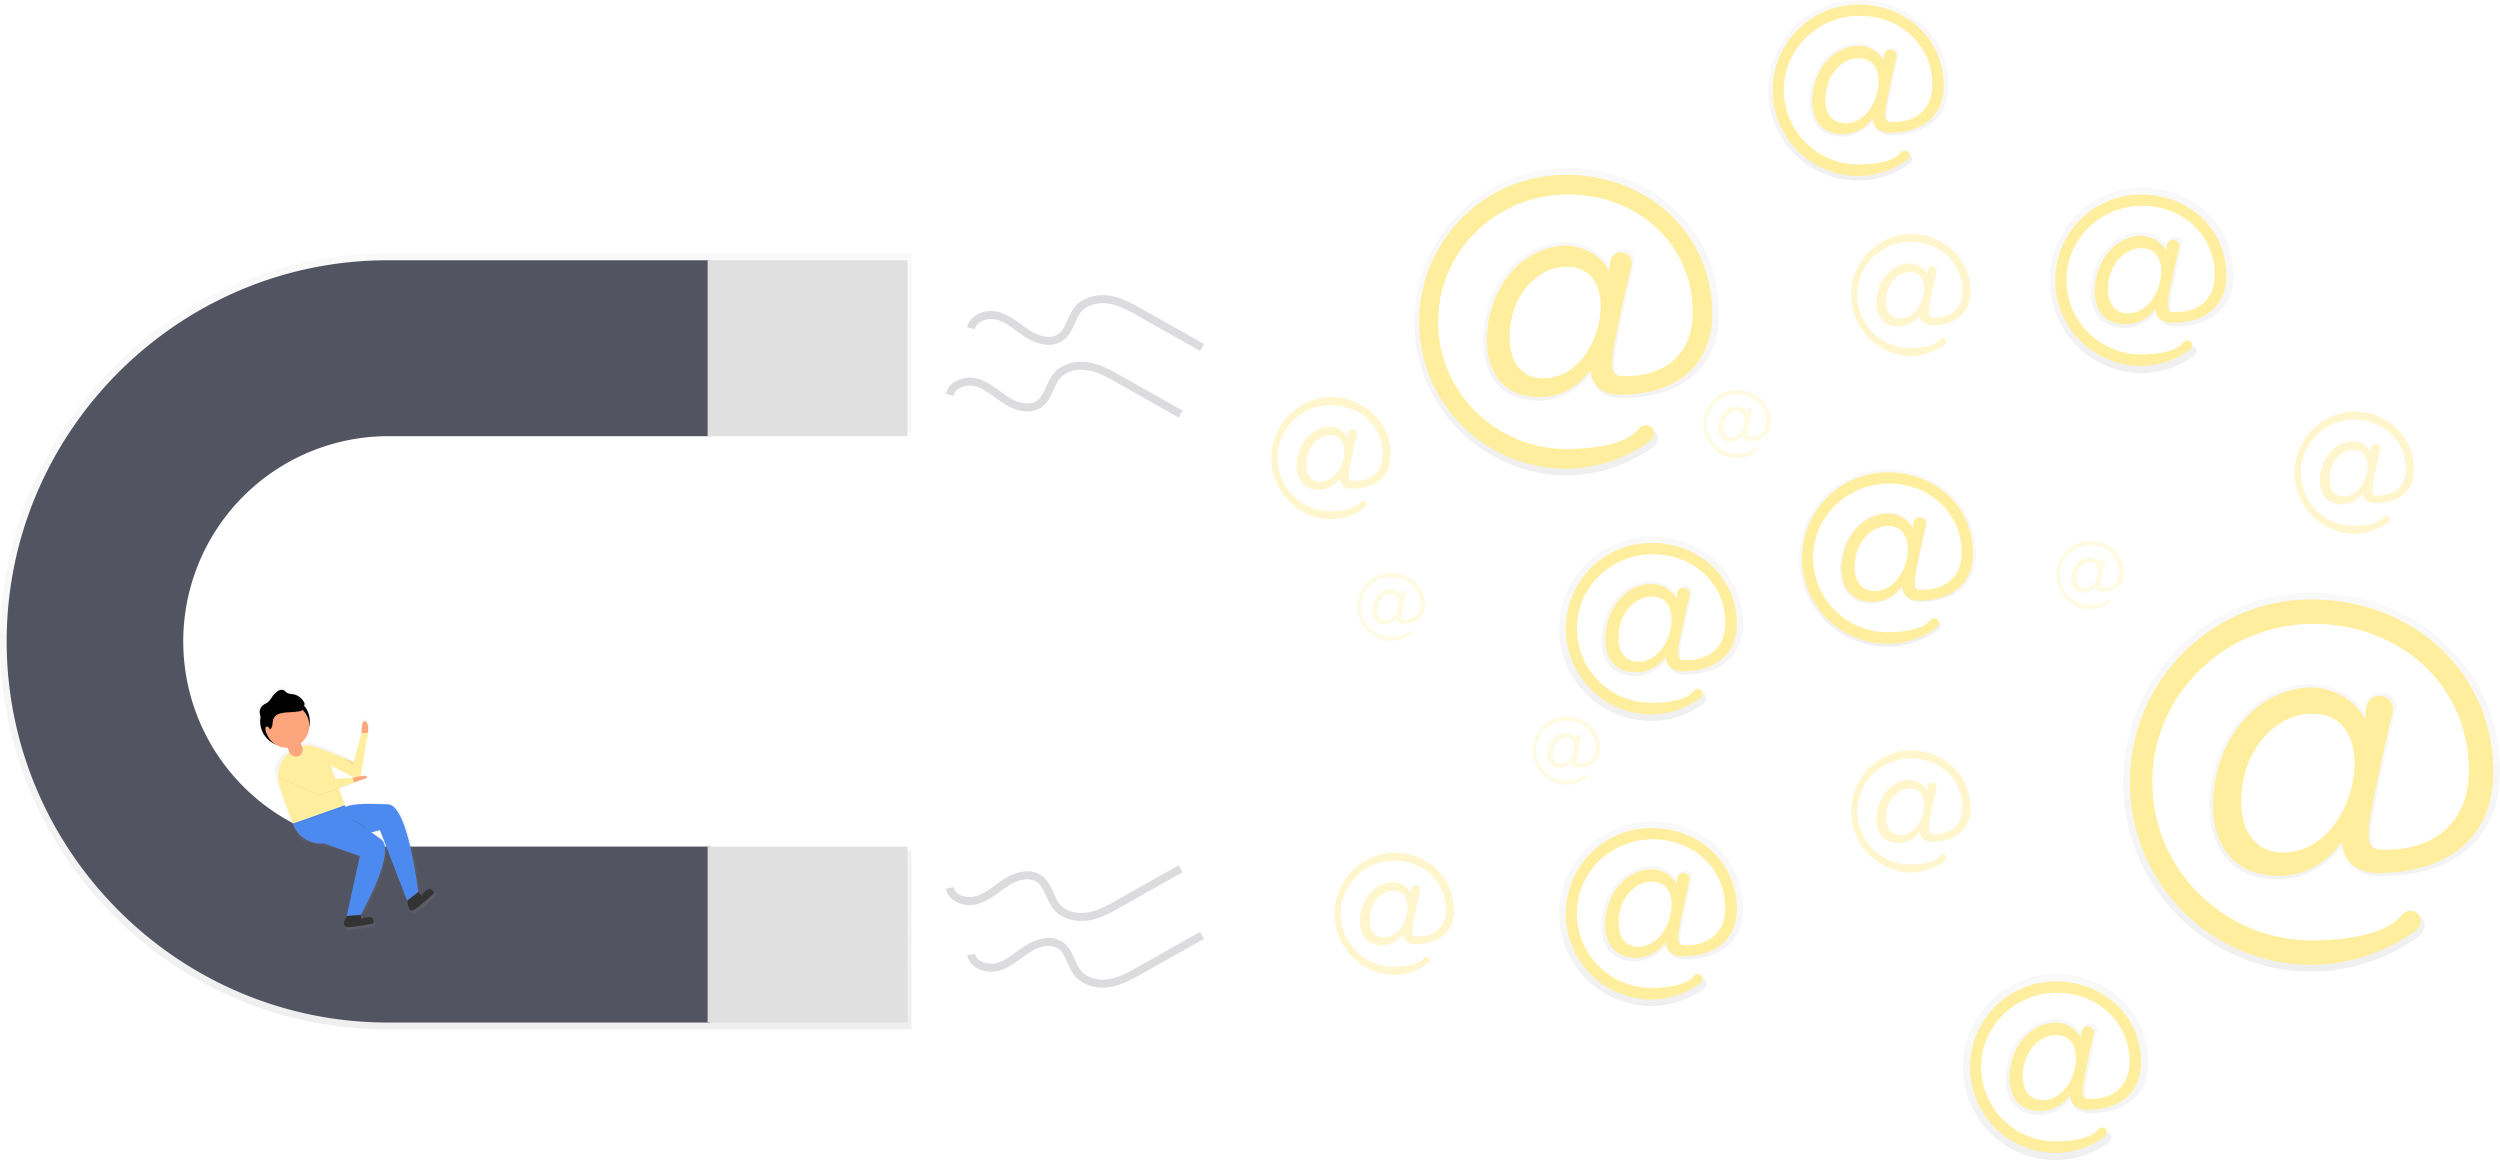 <svg id="7e38527c-c439-4ac8-ab59-5870f5db8019" data-name="Layer 1" xmlns="http://www.w3.org/2000/svg" xmlns:xlink="http://www.w3.org/1999/xlink" width="938" height="435.27" viewBox="0 0 938 435.27"><defs><linearGradient id="8486a354-4ded-4b3d-9732-2a2c7667bec2" x1="306" y1="619" x2="306" y2="328" gradientUnits="userSpaceOnUse"><stop offset="0" stop-color="gray" stop-opacity="0.25"/><stop offset="0.54" stop-color="gray" stop-opacity="0.12"/><stop offset="1" stop-color="gray" stop-opacity="0.1"/></linearGradient><linearGradient id="3853e85e-ee5a-4f32-bbd3-7efdaca8fe8a" x1="722.61" y1="411.26" x2="722.61" y2="295.87" xlink:href="#8486a354-4ded-4b3d-9732-2a2c7667bec2"/><linearGradient id="e85ddcbd-1b93-4455-9e1f-7c80d0490ef6" x1="832.3" y1="300.61" x2="832.3" y2="232.85" xlink:href="#8486a354-4ded-4b3d-9732-2a2c7667bec2"/><linearGradient id="7e77ab0e-bbf3-4bc7-8363-6b91148be3a0" x1="938.33" y1="372.89" x2="938.33" y2="303.17" xlink:href="#8486a354-4ded-4b3d-9732-2a2c7667bec2"/><linearGradient id="e949ee8b-be62-4c37-a074-25d4b153f007" x1="843.27" y1="475.46" x2="843.27" y2="409" xlink:href="#8486a354-4ded-4b3d-9732-2a2c7667bec2"/><linearGradient id="3aaaa841-8400-43be-a827-94f5c76752eb" x1="754.6" y1="503.32" x2="754.6" y2="434.16" xlink:href="#8486a354-4ded-4b3d-9732-2a2c7667bec2"/><linearGradient id="a635f348-18db-43de-86ad-53f13a869e1a" x1="754.6" y1="610.26" x2="754.6" y2="541.1" xlink:href="#8486a354-4ded-4b3d-9732-2a2c7667bec2"/><linearGradient id="cb024692-e676-4733-81ed-cdcd66700928" x1="906.34" y1="668.12" x2="906.34" y2="598.42" xlink:href="#8486a354-4ded-4b3d-9732-2a2c7667bec2"/><linearGradient id="38df677c-957a-4721-8e86-d40d682183d9" x1="1002.31" y1="597.39" x2="1002.31" y2="455.26" xlink:href="#8486a354-4ded-4b3d-9732-2a2c7667bec2"/><linearGradient id="9cd64173-10f6-4cb0-8058-bf8fe6a2764b" x1="265.81" y1="579.26" x2="265.81" y2="482.51" gradientTransform="translate(-164.4 122.26) rotate(-19.56)" xlink:href="#8486a354-4ded-4b3d-9732-2a2c7667bec2"/></defs><title>email capture</title><g opacity="0.5"><path d="M279.69,395.15H477V328H279.69C200.11,328,135,393.47,135,473.5h0c0,80,65.11,145.5,144.69,145.5H477V551.85H279.69a77.1,77.1,0,0,1-55-23.07,78.05,78.05,0,0,1,0-110.55A77.1,77.1,0,0,1,279.69,395.15Z" transform="translate(-135 -232.85)" fill="url(#8486a354-4ded-4b3d-9732-2a2c7667bec2)"/></g><path d="M226.18,527.82A77,77,0,0,1,280.5,396.5h121v-66h-121c-78.65,0-143,64.35-143,143h0c0,78.65,64.35,143,143,143h121v-66h-121A76.41,76.41,0,0,1,226.18,527.82Z" transform="translate(-135 -232.85)" fill="#535461"/><rect x="265.5" y="317.65" width="75" height="66" fill="#e0e0e0"/><rect x="265.5" y="97.65" width="75" height="66" fill="#e0e0e0"/><g opacity="0.5"><path d="M743,382.26c25.3,0,37-13.58,37-31.78,0-31.78-25.61-54.61-57.39-54.61a57.7,57.7,0,0,0,0,115.39,56.74,56.74,0,0,0,32.66-10.69,4.36,4.36,0,0,0,1.78-2.86,2.85,2.85,0,0,0-.89-2.66,3.62,3.62,0,0,0-5.27.62c-2.1,2.76-8.37,7.43-26.92,7.85-28.07.64-51.56-21.71-51.65-49.79-.09-27.85,22.78-49.84,50.29-50.15s49.67,19.13,49.67,46.28c0,17.28-12,25.3-26.53,25-4.63.31-5.55-1.54-4.94-8,.51-5.32,5.59-27.5,7.39-35.26a4.29,4.29,0,0,0-4.32-5.3l-.31,0a4.28,4.28,0,0,0-3.74,3.75,32.62,32.62,0,0,0-.26,3.76c-2.78-5.55-9.26-9.87-17-10.18-16.35.31-30.54,15.12-31.16,36.72,0,14.5,7.71,22.83,21,22.83,9.26,0,16-5.55,19.75-10.8C732.18,372.39,731.87,381.64,743,382.26Zm-29.31-6.48c-8.33,0-13.27-6.17-13.27-16,0-17,11.42-27.77,22.21-27.77,9.56,0,13.27,6.48,13.58,15.12C736.19,361,727.24,375.78,713.67,375.78Z" transform="translate(-135 -232.85)" fill="url(#3853e85e-ee5a-4f32-bbd3-7efdaca8fe8a)"/></g><path d="M742.07,381c24.18,0,35.38-13,35.38-30.37,0-30.37-24.47-52.19-54.84-52.19a55.14,55.14,0,0,0,0,110.28,54.22,54.22,0,0,0,31.21-10.21,4.16,4.16,0,0,0,1.71-2.73,2.72,2.72,0,0,0-.85-2.54,3.46,3.46,0,0,0-5,.59c-2,2.63-8,7.1-25.73,7.5-26.83.61-49.27-20.75-49.36-47.59-.09-26.61,21.77-47.63,48.06-47.92s47.47,18.28,47.47,44.23c0,16.51-11.5,24.18-25.36,23.88-4.42.29-5.31-1.47-4.72-7.67.48-5.09,5.34-26.28,7.07-33.69a4.1,4.1,0,0,0-4.13-5.06l-.3,0a4.09,4.09,0,0,0-3.57,3.59,31.17,31.17,0,0,0-.25,3.6c-2.65-5.31-8.85-9.44-16.22-9.73-15.63.29-29.19,14.45-29.78,35.09,0,13.86,7.37,21.82,20.05,21.82,8.85,0,15.33-5.31,18.87-10.32C731.75,371.55,731.46,380.4,742.07,381Zm-28-6.19c-8,0-12.68-5.9-12.68-15.33,0-16.22,10.91-26.54,21.23-26.54,9.14,0,12.68,6.19,13,14.45C735.59,360.64,727,374.8,714.06,374.8Z" transform="translate(-135 -232.85)" fill="#ffee9d"/><g opacity="0.5"><path d="M844.26,283.58c14.86,0,21.74-8,21.74-18.66,0-18.66-15-32.07-33.7-32.07a33.88,33.88,0,0,0,0,67.76,33.32,33.32,0,0,0,19.18-6.28,2.56,2.56,0,0,0,1-1.68,1.67,1.67,0,0,0-.52-1.56,2.13,2.13,0,0,0-3.1.36c-1.23,1.62-4.92,4.36-15.81,4.61a29.54,29.54,0,0,1-30.33-29.24c-.05-16.35,13.38-29.27,29.53-29.45s29.17,11.23,29.17,27.18c0,10.15-7.07,14.86-15.58,14.68-2.72.18-3.26-.91-2.9-4.71.3-3.12,3.28-16.15,4.34-20.7a2.52,2.52,0,0,0-2.54-3.11l-.18,0a2.51,2.51,0,0,0-2.19,2.2,19.15,19.15,0,0,0-.15,2.21,11.64,11.64,0,0,0-10-6c-9.6.18-17.94,8.88-18.3,21.56,0,8.52,4.53,13.41,12.32,13.41a14.37,14.37,0,0,0,11.6-6.34S837.73,283.22,844.26,283.58ZM827,279.78c-4.89,0-7.79-3.62-7.79-9.42,0-10,6.7-16.31,13-16.31,5.62,0,7.79,3.8,8,8.88C840.27,271.08,835,279.78,827,279.78Z" transform="translate(-135 -232.85)" fill="url(#e85ddcbd-1b93-4455-9e1f-7c80d0490ef6)"/></g><path d="M843.65,282.73c14.1,0,20.64-7.57,20.64-17.72,0-17.72-14.28-30.44-32-30.44a32.16,32.16,0,0,0,0,64.33,31.63,31.63,0,0,0,18.21-6,2.43,2.43,0,0,0,1-1.59,1.59,1.59,0,0,0-.49-1.48,2,2,0,0,0-2.94.35c-1.17,1.54-4.67,4.14-15,4.38a28,28,0,0,1-28.79-27.76c-.05-15.52,12.7-27.78,28-28S860,249.53,860,264.67c0,9.63-6.71,14.1-14.79,13.93-2.58.17-3.1-.86-2.75-4.47.28-3,3.12-15.33,4.12-19.65a2.39,2.39,0,0,0-2.41-3H844a2.38,2.38,0,0,0-2.08,2.09,18.18,18.18,0,0,0-.15,2.1A11,11,0,0,0,832.3,250c-9.12.17-17,8.43-17.37,20.47,0,8.08,4.3,12.73,11.7,12.73a13.64,13.64,0,0,0,11-6S837.46,282.38,843.65,282.73Zm-16.34-3.61c-4.64,0-7.4-3.44-7.4-8.94,0-9.46,6.36-15.48,12.38-15.48,5.33,0,7.4,3.61,7.57,8.43C839.87,270.86,834.88,279.12,827.31,279.12Z" transform="translate(-135 -232.85)" fill="#ffee9d"/><g opacity="0.5"><path d="M950.63,355.36c15.28,0,22.37-8.2,22.37-19.2,0-19.2-15.47-33-34.67-33a34.86,34.86,0,0,0,0,69.71,34.28,34.28,0,0,0,19.73-6.46,2.63,2.63,0,0,0,1.08-1.73,1.72,1.72,0,0,0-.54-1.61,2.19,2.19,0,0,0-3.18.38c-1.27,1.66-5.06,4.49-16.27,4.74a30.39,30.39,0,0,1-31.21-30.08c-.06-16.82,13.76-30.11,30.38-30.3s30,11.56,30,28c0,10.44-7.27,15.28-16,15.1-2.8.19-3.36-.93-3-4.85.31-3.21,3.38-16.61,4.47-21.3a2.59,2.59,0,0,0-2.61-3.2l-.19,0a2.58,2.58,0,0,0-2.26,2.27,19.71,19.71,0,0,0-.16,2.27,12,12,0,0,0-10.25-6.15c-9.88.19-18.45,9.13-18.83,22.18,0,8.76,4.66,13.79,12.68,13.79a14.78,14.78,0,0,0,11.93-6.52S943.92,355,950.63,355.36Zm-17.71-3.91c-5,0-8-3.73-8-9.69,0-10.25,6.9-16.78,13.42-16.78,5.78,0,8,3.91,8.2,9.13C946.53,342.5,941.13,351.45,932.92,351.45Z" transform="translate(-135 -232.85)" fill="url(#7e77ab0e-bbf3-4bc7-8363-6b91148be3a0)"/></g><path d="M949.68,354c14.1,0,20.64-7.57,20.64-17.72,0-17.72-14.28-30.44-32-30.44a32.16,32.16,0,0,0,0,64.33,31.63,31.63,0,0,0,18.21-6,2.43,2.43,0,0,0,1-1.59,1.59,1.59,0,0,0-.49-1.48,2,2,0,0,0-2.94.35c-1.17,1.54-4.67,4.14-15,4.38a28,28,0,0,1-28.79-27.76c-.05-15.52,12.7-27.78,28-28S966,320.83,966,336c0,9.63-6.71,14.1-14.79,13.93-2.58.17-3.1-.86-2.75-4.47.28-3,3.12-15.33,4.12-19.65a2.39,2.39,0,0,0-2.41-3H950a2.38,2.38,0,0,0-2.08,2.09,18.18,18.18,0,0,0-.15,2.1,11,11,0,0,0-9.46-5.68c-9.12.17-17,8.43-17.37,20.47,0,8.08,4.3,12.73,11.7,12.73a13.64,13.64,0,0,0,11-6S943.49,353.68,949.68,354Zm-16.34-3.61c-4.64,0-7.4-3.44-7.4-8.94,0-9.46,6.36-15.48,12.38-15.48,5.33,0,7.4,3.61,7.57,8.43C945.9,342.16,940.91,350.41,933.34,350.41Z" transform="translate(-135 -232.85)" fill="#ffee9d"/><g opacity="0.5"><path d="M855,458.76c14.57,0,21.32-7.82,21.32-18.3,0-18.3-14.75-31.45-33.05-31.45a33.23,33.23,0,0,0,0,66.46,32.68,32.68,0,0,0,18.81-6.16,2.51,2.51,0,0,0,1-1.65,1.64,1.64,0,0,0-.51-1.53,2.09,2.09,0,0,0-3,.36c-1.21,1.59-4.82,4.28-15.51,4.52a29,29,0,0,1-29.75-28.68c-.05-16,13.12-28.71,29-28.88s28.61,11,28.61,26.66c0,10-6.93,14.57-15.28,14.39-2.67.18-3.2-.89-2.84-4.62C854,446.81,857,434,858,429.57a2.47,2.47,0,0,0-2.49-3.05h-.18a2.46,2.46,0,0,0-2.15,2.16,18.79,18.79,0,0,0-.15,2.17,11.41,11.41,0,0,0-9.77-5.86c-9.42.18-17.59,8.71-17.95,21.15,0,8.35,4.44,13.15,12.08,13.15a14.09,14.09,0,0,0,11.37-6.22S848.6,458.4,855,458.76ZM838.11,455c-4.8,0-7.64-3.55-7.64-9.24,0-9.77,6.58-16,12.79-16,5.51,0,7.64,3.73,7.82,8.71C851.09,446.5,845.93,455,838.11,455Z" transform="translate(-135 -232.85)" fill="url(#e949ee8b-be62-4c37-a074-25d4b153f007)"/></g><path d="M854.62,458.23c14.1,0,20.64-7.57,20.64-17.72,0-17.72-14.28-30.44-32-30.44a32.16,32.16,0,0,0,0,64.33,31.63,31.63,0,0,0,18.21-6,2.43,2.43,0,0,0,1-1.59,1.59,1.59,0,0,0-.49-1.48,2,2,0,0,0-2.94.35c-1.17,1.54-4.67,4.14-15,4.38a28,28,0,0,1-28.79-27.76c-.05-15.52,12.7-27.78,28-28S871,425,871,440.17c0,9.63-6.71,14.1-14.79,13.93-2.58.17-3.1-.86-2.75-4.47.28-3,3.12-15.33,4.12-19.65a2.39,2.39,0,0,0-2.41-3H855a2.38,2.38,0,0,0-2.08,2.09,18.18,18.18,0,0,0-.15,2.1,11,11,0,0,0-9.46-5.68c-9.12.17-17,8.43-17.37,20.47,0,8.08,4.3,12.73,11.7,12.73a13.64,13.64,0,0,0,11-6S848.43,457.88,854.62,458.23Zm-16.34-3.61c-4.64,0-7.4-3.44-7.4-8.94,0-9.46,6.36-15.48,12.38-15.48,5.33,0,7.4,3.61,7.57,8.43C850.84,446.36,845.85,454.61,838.28,454.61Z" transform="translate(-135 -232.85)" fill="#ffee9d"/><g opacity="0.5"><path d="M766.81,485.94c15.16,0,22.19-8.14,22.19-19,0-19-15.35-32.73-34.4-32.73a34.58,34.58,0,0,0,0,69.16,34,34,0,0,0,19.57-6.41,2.61,2.61,0,0,0,1.07-1.71,1.71,1.71,0,0,0-.53-1.59,2.17,2.17,0,0,0-3.16.37c-1.26,1.65-5,4.45-16.14,4.7a30.15,30.15,0,0,1-31-29.84c-.05-16.69,13.65-29.87,30.14-30.06s29.77,11.47,29.77,27.74c0,10.36-7.21,15.16-15.9,15-2.77.18-3.33-.92-3-4.81.3-3.19,3.35-16.48,4.43-21.13a2.57,2.57,0,0,0-2.59-3.18l-.19,0a2.56,2.56,0,0,0-2.24,2.25,19.55,19.55,0,0,0-.16,2.26,11.88,11.88,0,0,0-10.17-6.1c-9.8.18-18.31,9.06-18.68,22,0,8.69,4.62,13.68,12.57,13.68A14.67,14.67,0,0,0,760.34,480S760.15,485.57,766.81,485.94Zm-17.57-3.88c-5,0-8-3.7-8-9.62,0-10.17,6.84-16.64,13.31-16.64,5.73,0,8,3.88,8.14,9.06C762.74,473.18,757.38,482.05,749.24,482.05Z" transform="translate(-135 -232.85)" fill="url(#3aaaa841-8400-43be-a827-94f5c76752eb)"/></g><path d="M766,484.73c14.1,0,20.64-7.57,20.64-17.72,0-17.72-14.28-30.44-32-30.44a32.16,32.16,0,0,0,0,64.33,31.63,31.63,0,0,0,18.21-6,2.43,2.43,0,0,0,1-1.59,1.59,1.59,0,0,0-.49-1.48,2,2,0,0,0-2.94.35c-1.17,1.54-4.67,4.14-15,4.38a28,28,0,0,1-28.79-27.76c-.05-15.52,12.7-27.78,28-28s27.69,10.66,27.69,25.8c0,9.63-6.71,14.1-14.79,13.93-2.58.17-3.1-.86-2.75-4.47.28-3,3.12-15.33,4.12-19.65a2.39,2.39,0,0,0-2.41-3h-.17a2.38,2.38,0,0,0-2.08,2.09,18.18,18.18,0,0,0-.15,2.1,11,11,0,0,0-9.46-5.68c-9.12.17-17,8.43-17.37,20.47,0,8.08,4.3,12.73,11.7,12.73a13.64,13.64,0,0,0,11-6S759.76,484.39,766,484.73Zm-16.34-3.61c-4.64,0-7.4-3.44-7.4-8.94,0-9.46,6.36-15.48,12.38-15.48,5.33,0,7.4,3.61,7.57,8.43C762.17,472.87,757.18,481.12,749.62,481.12Z" transform="translate(-135 -232.85)" fill="#ffee9d"/><g opacity="0.5"><path d="M766.81,592.88c15.16,0,22.19-8.14,22.19-19,0-19-15.35-32.73-34.4-32.73a34.58,34.58,0,0,0,0,69.16,34,34,0,0,0,19.57-6.41,2.61,2.61,0,0,0,1.07-1.71,1.71,1.71,0,0,0-.53-1.59,2.17,2.17,0,0,0-3.16.37c-1.26,1.65-5,4.45-16.14,4.7a30.15,30.15,0,0,1-31-29.84c-.05-16.69,13.65-29.87,30.14-30.06s29.77,11.47,29.77,27.74c0,10.36-7.21,15.16-15.9,15-2.77.18-3.33-.92-3-4.81.3-3.19,3.35-16.48,4.43-21.13a2.57,2.57,0,0,0-2.59-3.18l-.19,0a2.56,2.56,0,0,0-2.24,2.25,19.55,19.55,0,0,0-.16,2.26,11.88,11.88,0,0,0-10.17-6.1c-9.8.18-18.31,9.06-18.68,22,0,8.69,4.62,13.68,12.57,13.68A14.67,14.67,0,0,0,760.34,587S760.15,592.51,766.81,592.88ZM749.24,589c-5,0-8-3.7-8-9.62,0-10.17,6.84-16.64,13.31-16.64,5.73,0,8,3.88,8.14,9.06C762.74,580.12,757.38,589,749.24,589Z" transform="translate(-135 -232.85)" fill="url(#a635f348-18db-43de-86ad-53f13a869e1a)"/></g><path d="M766,591.68c14.1,0,20.64-7.57,20.64-17.72,0-17.72-14.28-30.44-32-30.44a32.16,32.16,0,0,0,0,64.33,31.63,31.63,0,0,0,18.21-6,2.43,2.43,0,0,0,1-1.59,1.59,1.59,0,0,0-.49-1.48,2,2,0,0,0-2.94.35c-1.17,1.54-4.67,4.14-15,4.38a28,28,0,0,1-28.79-27.76c-.05-15.52,12.7-27.78,28-28s27.69,10.66,27.69,25.8c0,9.63-6.71,14.1-14.79,13.93-2.58.17-3.1-.86-2.75-4.47.28-3,3.12-15.33,4.12-19.65a2.39,2.39,0,0,0-2.41-3h-.17a2.38,2.38,0,0,0-2.08,2.09,18.18,18.18,0,0,0-.15,2.1A11,11,0,0,0,754.6,559c-9.12.17-17,8.43-17.37,20.47,0,8.08,4.3,12.73,11.7,12.73a13.64,13.64,0,0,0,11-6S759.76,591.33,766,591.68Zm-16.34-3.61c-4.64,0-7.4-3.44-7.4-8.94,0-9.46,6.36-15.48,12.38-15.48,5.33,0,7.4,3.61,7.57,8.43C762.17,579.81,757.18,588.07,749.62,588.07Z" transform="translate(-135 -232.85)" fill="#ffee9d"/><g opacity="0.5"><path d="M918.64,650.6c15.28,0,22.36-8.2,22.36-19.19,0-19.19-15.47-33-34.66-33a34.85,34.85,0,0,0,0,69.7,34.27,34.27,0,0,0,19.73-6.46,2.63,2.63,0,0,0,1.08-1.73,1.72,1.72,0,0,0-.54-1.61,2.19,2.19,0,0,0-3.18.38c-1.27,1.66-5.06,4.49-16.26,4.74A30.39,30.39,0,0,1,876,633.37c-.06-16.82,13.76-30.1,30.38-30.29s30,11.55,30,28c0,10.44-7.27,15.28-16,15.09-2.8.19-3.35-.93-3-4.85.31-3.21,3.38-16.61,4.47-21.29a2.59,2.59,0,0,0-2.61-3.2l-.19,0a2.58,2.58,0,0,0-2.26,2.27,19.7,19.7,0,0,0-.16,2.27,12,12,0,0,0-10.25-6.15c-9.88.19-18.45,9.13-18.82,22.18,0,8.76,4.66,13.79,12.67,13.79a14.78,14.78,0,0,0,11.93-6.52S911.93,650.23,918.64,650.6Zm-17.7-3.91c-5,0-8-3.73-8-9.69,0-10.25,6.9-16.77,13.42-16.77,5.78,0,8,3.91,8.2,9.13C914.54,637.74,909.13,646.69,900.93,646.69Z" transform="translate(-135 -232.85)" fill="url(#cb024692-e676-4733-81ed-cdcd66700928)"/></g><path d="M917.69,649.26c14.1,0,20.64-7.57,20.64-17.72,0-17.72-14.28-30.44-32-30.44a32.16,32.16,0,0,0,0,64.33,31.63,31.63,0,0,0,18.21-6,2.43,2.43,0,0,0,1-1.59,1.59,1.59,0,0,0-.49-1.48,2,2,0,0,0-2.94.35c-1.17,1.54-4.67,4.14-15,4.38a28,28,0,0,1-28.79-27.76c-.05-15.52,12.7-27.78,28-28S934,616.07,934,631.2c0,9.63-6.71,14.1-14.79,13.93-2.58.17-3.1-.86-2.75-4.47.28-3,3.12-15.33,4.12-19.65a2.39,2.39,0,0,0-2.41-3H918a2.38,2.38,0,0,0-2.08,2.09,18.18,18.18,0,0,0-.15,2.1,11,11,0,0,0-9.46-5.68c-9.12.17-17,8.43-17.37,20.47,0,8.08,4.3,12.73,11.7,12.73a13.64,13.64,0,0,0,11-6S911.5,648.92,917.69,649.26Zm-16.34-3.61c-4.64,0-7.4-3.44-7.4-8.94,0-9.46,6.36-15.48,12.38-15.48,5.33,0,7.4,3.61,7.57,8.43C913.91,637.4,908.92,645.65,901.35,645.65Z" transform="translate(-135 -232.85)" fill="#ffee9d"/><path d="M859.6,548.72c10.07,0,14.74-5.41,14.74-12.65,0-12.65-10.2-21.75-22.85-21.75a23,23,0,0,0,0,45.95,22.59,22.59,0,0,0,13-4.26,1.73,1.73,0,0,0,.71-1.14,1.13,1.13,0,0,0-.35-1.06,1.44,1.44,0,0,0-2.1.25c-.83,1.1-3.33,3-10.72,3.13a19.9,19.9,0,1,1-.54-39.8c10.93-.12,19.78,7.62,19.78,18.43,0,6.88-4.79,10.07-10.57,10-1.84.12-2.21-.61-2-3.19.2-2.12,2.23-10.95,2.94-14a1.71,1.71,0,0,0-1.72-2.11h-.12a1.7,1.7,0,0,0-1.49,1.49,13,13,0,0,0-.1,1.5,7.89,7.89,0,0,0-6.76-4.05c-6.51.12-12.16,6-12.41,14.62,0,5.77,3.07,9.09,8.35,9.09a9.74,9.74,0,0,0,7.86-4.3S855.18,548.47,859.6,548.72Zm-11.67-2.58c-3.32,0-5.28-2.46-5.28-6.39,0-6.76,4.55-11.06,8.85-11.06,3.81,0,5.28,2.58,5.41,6C856.9,540.24,853.34,546.14,847.93,546.14Z" transform="translate(-135 -232.85)" fill="#ffee9d" opacity="0.5"/><path d="M665.82,587.11c10.07,0,14.74-5.41,14.74-12.65,0-12.65-10.2-21.75-22.85-21.75a23,23,0,0,0,0,45.95,22.59,22.59,0,0,0,13-4.26,1.73,1.73,0,0,0,.71-1.14,1.13,1.13,0,0,0-.35-1.06,1.44,1.44,0,0,0-2.1.25c-.83,1.1-3.33,3-10.72,3.13a19.9,19.9,0,1,1-.54-39.8c10.93-.12,19.78,7.62,19.78,18.43,0,6.88-4.79,10.07-10.57,10-1.84.12-2.21-.61-2-3.19.2-2.12,2.23-10.95,2.94-14a1.71,1.71,0,0,0-1.72-2.11h-.12a1.7,1.7,0,0,0-1.49,1.49,13,13,0,0,0-.1,1.5,7.89,7.89,0,0,0-6.76-4.05c-6.51.12-12.16,6-12.41,14.62,0,5.77,3.07,9.09,8.35,9.09a9.74,9.74,0,0,0,7.86-4.3S661.4,586.86,665.82,587.11Zm-11.67-2.58c-3.32,0-5.28-2.46-5.28-6.39,0-6.76,4.55-11.06,8.85-11.06,3.81,0,5.28,2.58,5.41,6C663.12,578.63,659.56,584.53,654.15,584.53Z" transform="translate(-135 -232.85)" fill="#ffee9d" opacity="0.5"/><path d="M642.06,416.18c10.07,0,14.74-5.41,14.74-12.65,0-12.65-10.2-21.75-22.85-21.75a23,23,0,0,0,0,45.95,22.59,22.59,0,0,0,13-4.26,1.73,1.73,0,0,0,.71-1.14,1.13,1.13,0,0,0-.35-1.06,1.44,1.44,0,0,0-2.1.25c-.83,1.1-3.33,3-10.72,3.13a19.9,19.9,0,1,1-.54-39.8c10.93-.12,19.78,7.62,19.78,18.43,0,6.88-4.79,10.07-10.57,10-1.84.12-2.21-.61-2-3.19.2-2.12,2.23-10.95,2.94-14a1.71,1.71,0,0,0-1.72-2.11h-.12a1.7,1.7,0,0,0-1.49,1.49,13,13,0,0,0-.1,1.5,7.89,7.89,0,0,0-6.76-4.05c-6.51.12-12.16,6-12.41,14.62,0,5.77,3.07,9.09,8.35,9.09a9.74,9.74,0,0,0,7.86-4.3S637.64,415.93,642.06,416.18Zm-11.67-2.58c-3.32,0-5.28-2.46-5.28-6.39,0-6.76,4.55-11.06,8.85-11.06,3.81,0,5.28,2.58,5.41,6C639.36,407.7,635.79,413.6,630.39,413.6Z" transform="translate(-135 -232.85)" fill="#ffee9d" opacity="0.5"/><path d="M1026,421.66c10.07,0,14.74-5.41,14.74-12.65,0-12.65-10.2-21.75-22.85-21.75a23,23,0,0,0,0,45.95,22.59,22.59,0,0,0,13-4.26,1.73,1.73,0,0,0,.71-1.14,1.13,1.13,0,0,0-.35-1.06,1.44,1.44,0,0,0-2.1.25c-.83,1.1-3.33,3-10.72,3.13a19.9,19.9,0,1,1-.54-39.8c10.93-.12,19.78,7.62,19.78,18.43,0,6.88-4.79,10.07-10.57,10-1.84.12-2.21-.61-2-3.19.2-2.12,2.23-10.95,2.94-14a1.71,1.71,0,0,0-1.72-2.11h-.12a1.7,1.7,0,0,0-1.49,1.49,13,13,0,0,0-.1,1.5,7.89,7.89,0,0,0-6.76-4.05c-6.51.12-12.16,6-12.41,14.62,0,5.77,3.07,9.09,8.35,9.09a9.74,9.74,0,0,0,7.86-4.3S1021.54,421.42,1026,421.66Zm-11.67-2.58c-3.32,0-5.28-2.46-5.28-6.39,0-6.76,4.55-11.06,8.85-11.06,3.81,0,5.28,2.58,5.41,6C1023.26,413.19,1019.69,419.08,1014.29,419.08Z" transform="translate(-135 -232.85)" fill="#ffee9d" opacity="0.5"/><path d="M661.34,466.91c5.64,0,8.26-3,8.26-7.09,0-7.09-5.71-12.18-12.8-12.18a12.87,12.87,0,0,0,0,25.73,12.65,12.65,0,0,0,7.28-2.38,1,1,0,0,0,.4-.64.63.63,0,0,0-.2-.59.81.81,0,0,0-1.18.14c-.47.61-1.87,1.66-6,1.75a11.15,11.15,0,1,1-.3-22.29c6.12-.07,11.08,4.27,11.08,10.32,0,3.85-2.68,5.64-5.92,5.57-1,.07-1.24-.34-1.1-1.79.11-1.19,1.25-6.13,1.65-7.86a1,1,0,0,0-1-1.18h-.07a1,1,0,0,0-.83.84,7.27,7.27,0,0,0-.06.84,4.42,4.42,0,0,0-3.78-2.27c-3.65.07-6.81,3.37-6.95,8.19,0,3.23,1.72,5.09,4.68,5.09a5.46,5.46,0,0,0,4.4-2.41A2.23,2.23,0,0,0,661.34,466.91Zm-6.54-1.44c-1.86,0-3-1.38-3-3.58,0-3.78,2.55-6.19,5-6.19,2.13,0,3,1.44,3,3.37C659.83,462.16,657.83,465.47,654.81,465.47Z" transform="translate(-135 -232.85)" fill="#ffee9d" opacity="0.3"/><path d="M727.15,520.84c5.64,0,8.26-3,8.26-7.09,0-7.09-5.71-12.18-12.8-12.18a12.87,12.87,0,0,0,0,25.73,12.65,12.65,0,0,0,7.28-2.38,1,1,0,0,0,.4-.64.63.63,0,0,0-.2-.59.81.81,0,0,0-1.18.14c-.47.61-1.87,1.66-6,1.75a11.15,11.15,0,1,1-.3-22.29c6.12-.07,11.08,4.27,11.08,10.32,0,3.85-2.68,5.64-5.92,5.57-1,.07-1.24-.34-1.1-1.79.11-1.19,1.25-6.13,1.65-7.86a1,1,0,0,0-1-1.18h-.07a1,1,0,0,0-.83.84,7.27,7.27,0,0,0-.06.84,4.42,4.42,0,0,0-3.78-2.27c-3.65.07-6.81,3.37-6.95,8.19,0,3.23,1.72,5.09,4.68,5.09a5.46,5.46,0,0,0,4.4-2.41A2.23,2.23,0,0,0,727.15,520.84Zm-6.54-1.44c-1.86,0-3-1.38-3-3.58,0-3.78,2.55-6.19,5-6.19,2.13,0,3,1.44,3,3.37C725.64,516.09,723.65,519.39,720.62,519.39Z" transform="translate(-135 -232.85)" fill="#ffee9d" opacity="0.3"/><path d="M923.67,455c5.64,0,8.26-3,8.26-7.09,0-7.09-5.71-12.18-12.8-12.18a12.87,12.87,0,0,0,0,25.73,12.65,12.65,0,0,0,7.28-2.38,1,1,0,0,0,.4-.64.63.63,0,0,0-.2-.59.81.81,0,0,0-1.18.14c-.47.61-1.87,1.66-6,1.75a11.15,11.15,0,1,1-.3-22.29c6.12-.07,11.08,4.27,11.08,10.32,0,3.85-2.68,5.64-5.92,5.57-1,.07-1.24-.34-1.1-1.79.11-1.19,1.25-6.13,1.65-7.86a1,1,0,0,0-1-1.18h-.07a1,1,0,0,0-.83.84,7.27,7.27,0,0,0-.06.84,4.42,4.42,0,0,0-3.78-2.27c-3.65.07-6.81,3.37-6.95,8.19,0,3.23,1.72,5.09,4.68,5.09a5.46,5.46,0,0,0,4.4-2.41A2.23,2.23,0,0,0,923.67,455Zm-6.54-1.44c-1.86,0-3-1.38-3-3.58,0-3.78,2.55-6.19,5-6.19,2.13,0,3,1.44,3,3.37C922.16,450.28,920.17,453.58,917.14,453.58Z" transform="translate(-135 -232.85)" fill="#ffee9d" opacity="0.3"/><path d="M791.14,398.36c5.64,0,8.26-3,8.26-7.09,0-7.09-5.71-12.18-12.8-12.18a12.87,12.87,0,0,0,0,25.73,12.65,12.65,0,0,0,7.28-2.38,1,1,0,0,0,.4-.64.63.63,0,0,0-.2-.59.81.81,0,0,0-1.18.14c-.47.61-1.87,1.66-6,1.75a11.15,11.15,0,1,1-.3-22.29c6.12-.07,11.08,4.27,11.08,10.32,0,3.85-2.68,5.64-5.92,5.57-1,.07-1.24-.34-1.1-1.79.11-1.19,1.25-6.13,1.65-7.86a1,1,0,0,0-1-1.18h-.07a1,1,0,0,0-.83.84,7.27,7.27,0,0,0-.06.84,4.42,4.42,0,0,0-3.78-2.27c-3.65.07-6.81,3.37-6.95,8.19,0,3.23,1.72,5.09,4.68,5.09a5.46,5.46,0,0,0,4.4-2.41A2.23,2.23,0,0,0,791.14,398.36Zm-6.54-1.44c-1.86,0-3-1.38-3-3.58,0-3.78,2.55-6.19,5-6.19,2.13,0,3,1.44,3,3.37C789.62,393.61,787.63,396.91,784.6,396.91Z" transform="translate(-135 -232.85)" fill="#ffee9d" opacity="0.3"/><path d="M859.6,354.94c10.07,0,14.74-5.41,14.74-12.65,0-12.65-10.2-21.75-22.85-21.75a23,23,0,0,0,0,45.95,22.59,22.59,0,0,0,13-4.26,1.73,1.73,0,0,0,.71-1.14,1.13,1.13,0,0,0-.35-1.06,1.44,1.44,0,0,0-2.1.25c-.83,1.1-3.33,3-10.72,3.13a19.9,19.9,0,1,1-.54-39.8c10.93-.12,19.78,7.62,19.78,18.43,0,6.88-4.79,10.07-10.57,10-1.84.12-2.21-.61-2-3.19.2-2.12,2.23-10.95,2.94-14a1.71,1.71,0,0,0-1.72-2.11h-.12a1.7,1.7,0,0,0-1.49,1.49,13,13,0,0,0-.1,1.5,7.89,7.89,0,0,0-6.76-4.05c-6.51.12-12.16,6-12.41,14.62,0,5.77,3.07,9.09,8.35,9.09a9.74,9.74,0,0,0,7.86-4.3S855.18,354.69,859.6,354.94Zm-11.67-2.58c-3.32,0-5.28-2.46-5.28-6.39,0-6.76,4.55-11.06,8.85-11.06,3.81,0,5.28,2.58,5.41,6C856.9,346.46,853.34,352.36,847.93,352.36Z" transform="translate(-135 -232.85)" fill="#ffee9d" opacity="0.5"/><g opacity="0.5"><path d="M1027.4,561.67c31.16,0,45.6-16.72,45.6-39.14,0-39.14-31.54-67.27-70.69-67.27s-70.69,31.92-70.69,71.07,31.54,71.07,70.69,71.07a69.89,69.89,0,0,0,40.23-13.17,5.37,5.37,0,0,0,2.2-3.52,3.51,3.51,0,0,0-1.09-3.27,4.46,4.46,0,0,0-6.49.77c-2.58,3.39-10.31,9.15-33.16,9.67-34.58.78-63.51-26.75-63.62-61.33-.11-34.3,28.06-61.39,61.95-61.77s61.19,23.56,61.19,57c0,21.28-14.82,31.16-32.68,30.78-5.7.38-6.84-1.9-6.08-9.88.62-6.55,6.89-33.87,9.11-43.43a5.29,5.29,0,0,0-5.32-6.53l-.38,0a5.27,5.27,0,0,0-4.6,4.62,40.18,40.18,0,0,0-.32,4.63c-3.42-6.84-11.4-12.16-20.9-12.54-20.14.38-37.62,18.62-38.38,45.22,0,17.86,9.5,28.12,25.84,28.12,11.4,0,19.76-6.84,24.32-13.3C1014.09,549.51,1013.71,560.91,1027.4,561.67Zm-36.1-8c-10.26,0-16.34-7.6-16.34-19.76,0-20.9,14.06-34.2,27.36-34.2,11.78,0,16.34,8,16.72,18.62C1019,535.44,1008,553.69,991.29,553.69Z" transform="translate(-135 -232.85)" fill="url(#38df677c-957a-4721-8e86-d40d682183d9)"/></g><path d="M1026.51,560.42c30.06,0,44-16.13,44-37.76,0-37.76-30.43-64.89-68.19-64.89s-68.19,30.79-68.19,68.55,30.43,68.55,68.19,68.55a67.42,67.42,0,0,0,38.8-12.7,5.18,5.18,0,0,0,2.12-3.4,3.38,3.38,0,0,0-1.05-3.16,4.3,4.3,0,0,0-6.26.74c-2.49,3.27-9.95,8.83-32,9.33-33.36.76-61.26-25.8-61.37-59.16-.11-33.09,27.06-59.22,59.76-59.59s59,22.73,59,55c0,20.53-14.3,30.06-31.53,29.69-5.5.37-6.6-1.83-5.87-9.53.6-6.32,6.64-32.67,8.78-41.89a5.1,5.1,0,0,0-5.13-6.29l-.37,0a5.08,5.08,0,0,0-4.44,4.46,38.75,38.75,0,0,0-.31,4.47c-3.3-6.6-11-11.73-20.16-12.1-19.43.37-36.29,18-37,43.63,0,17.23,9.16,27.13,24.93,27.13,11,0,19.06-6.6,23.46-12.83C1013.68,548.69,1013.31,559.68,1026.51,560.42Zm-34.83-7.7c-9.9,0-15.76-7.33-15.76-19.06,0-20.16,13.56-33,26.4-33,11.36,0,15.76,7.7,16.13,18C1018.44,535.12,1007.81,552.72,991.68,552.72Z" transform="translate(-135 -232.85)" fill="#ffee9d"/><path d="M499.35,356c.87-4.23,6.45-5.81,10.56-4.48s7.3,4.52,11,6.8,8.66,3.6,12.14,1c3.34-2.44,3.81-7.28,6.45-10.45s7.54-4.29,11.77-3.58,8.07,2.86,11.81,5L586,363.22" transform="translate(-135 -232.85)" fill="none" stroke="#535461" stroke-miterlimit="10" stroke-width="3" opacity="0.2"/><path d="M491.35,381c.87-4.23,6.45-5.81,10.56-4.48s7.3,4.52,11,6.8,8.66,3.6,12.14,1c3.34-2.44,3.81-7.28,6.45-10.45s7.54-4.29,11.77-3.58,8.07,2.86,11.81,5L578,388.22" transform="translate(-135 -232.85)" fill="none" stroke="#535461" stroke-miterlimit="10" stroke-width="3" opacity="0.2"/><path d="M499.35,591c.87,4.23,6.45,5.81,10.56,4.48s7.3-4.52,11-6.8,8.66-3.6,12.14-1c3.34,2.44,3.81,7.28,6.45,10.45s7.54,4.29,11.77,3.58,8.07-2.86,11.81-5L586,583.78" transform="translate(-135 -232.85)" fill="none" stroke="#535461" stroke-miterlimit="10" stroke-width="3" opacity="0.2"/><path d="M491.35,566c.87,4.23,6.45,5.81,10.56,4.48s7.3-4.52,11-6.8,8.66-3.6,12.14-1c3.34,2.44,3.81,7.28,6.45,10.45s7.54,4.29,11.77,3.58,8.07-2.86,11.81-5L578,558.78" transform="translate(-135 -232.85)" fill="none" stroke="#535461" stroke-miterlimit="10" stroke-width="3" opacity="0.2"/><g opacity="0.7"><path d="M296.37,567.28a5.86,5.86,0,0,0-2.45,2.44l-1.26-1.43,0,0c-.18-1.55-4-33.52-11.61-33.7-5.83-.14-12.14-.63-16.37,1h0l-.22-.62-2.26-6.35,6-2.13-.09-.25,4.74-1.68c.68-1-.8-.95-2.37-.7a1.43,1.43,0,0,0,.08-.28l2.75-16.3s.73-3.49-.88-4.46-1.5,4.46-1.5,4.46l-3,11.19s-8.62-4.32-13.78-6.16a7.43,7.43,0,0,0-1.89-.6c-.91-.23-1.55-.29-1.79-.1h0a7.41,7.41,0,0,0-2,.41l-.5.18-.27-.77-.09-.25a8.48,8.48,0,0,0,3.28-6.43,9.53,9.53,0,0,0-2.07-8.07.55.55,0,0,0,.18-.15.81.81,0,0,0,0-.81,5.89,5.89,0,0,0-4.36-3.34,6.29,6.29,0,0,1-2.22-.49c-.57-.33-1-.93-1.59-1.14a2.5,2.5,0,0,0-2.17.58,8.15,8.15,0,0,0-1.83,1.82,10.48,10.48,0,0,1-1.8,2.31c-.55.43-1.23.66-1.79,1.08a3.44,3.44,0,0,0-1.36,2.78,4.49,4.49,0,0,0,.39,1.65,9.47,9.47,0,0,0-.17,2.35l-.11.13.11-.11a9.52,9.52,0,0,0,5.78,8.25,8.48,8.48,0,0,0,4.8,1.36l.09.25.35,1a10,10,0,0,0-2.61,2.34h0l-.17.22,0,0c-.7,1-3,4.34-2,6.77q0,.14.1.29a10.08,10.08,0,0,0,.52,2.27l5.66,15.94.21.58.5,1.41a9.35,9.35,0,0,0,3.83,4.79c3.52.35,11.08,2.66,11.81,2.36l9.41,3.32-5,23s-2.8,4.36.54,4.3a68.41,68.41,0,0,0,9.72-1.49s.38-2.1-1.26-2.36a5.86,5.86,0,0,0-3.37.78l-.28-1.58s14.11-24.66,7.75-29.14c-1.22-.86-2.45-1.75-3.68-2.62l3.3-.84,10.46,27.13.08-.06c0,.6.16,5.12,2.78,3.42a68.41,68.41,0,0,0,7.46-6.4S297.89,566.64,296.37,567.28Zm-29-42.78-6.6.39L259,519.77l9,4.59Z" transform="translate(-135 -232.85)" fill="url(#9cd64173-10f6-4cb0-8058-bf8fe6a2764b)"/></g><circle cx="241.94" cy="503.53" r="9.31" transform="translate(-289.62 -122.79) rotate(-19.56)"/><path d="M259.07,520.09l9.22,4.73a1.39,1.39,0,0,0,2-1L273,507.87h-2.33l-3,10.94s-16.6-7.4-18-6.24S259.07,520.09,259.07,520.09Z" transform="translate(-135 -232.85)" fill="#ffee9d"/><path d="M254.24,578.34" transform="translate(-135 -232.85)" fill="none" stroke="#bdbdbd" stroke-miterlimit="10" stroke-width="5"/><path d="M255,549.25" transform="translate(-135 -232.85)" fill="none" stroke="#bdbdbd" stroke-miterlimit="10" stroke-width="5"/><path d="M251.76,512.8h0a8.77,8.77,0,0,1,8.77,8.77v17.61a0,0,0,0,1,0,0H239.85a0,0,0,0,1,0,0V524.72A11.92,11.92,0,0,1,251.76,512.8Z" transform="translate(-296.67 -118.73) rotate(-19.56)" fill="#ffee9d"/><path d="M268.12,545.55l-8.89,3.16a11.25,11.25,0,0,1-14.37-6.83h0L264.35,535Z" transform="translate(-135 -232.85)" fill="#4d8af0"/><path d="M240.94,525.16l13.9,6.18L268,526.66l-.61-1.71-12.5.74-11.06-6.76c-1.76-1.08-2.1,1.14-2.82,3.07h0C240.36,523.78,239.21,524.39,240.94,525.16Z" transform="translate(-135 -232.85)" opacity="0.05"/><path d="M240.7,524.84l14.05,6.25,13.16-4.68-.61-1.71-12.5.74-10.91-6.67c-1.88-1.15-2.19,1.13-2.89,3.22h0C240.47,523.65,239.11,524.14,240.7,524.84Z" transform="translate(-135 -232.85)" fill="#ffee9d"/><path d="M267.3,524.71s6.51-1.76,5.24.06l-4.63,1.65Z" transform="translate(-135 -232.85)" fill="#fda57d"/><path d="M270.65,507.88s-.1-5.31,1.47-4.36.86,4.36.86,4.36Z" transform="translate(-135 -232.85)" fill="#fda57d"/><polygon points="109.86 309.03 110.06 309.6 129.57 302.71 129.35 302.1 109.86 309.03" opacity="0.05"/><path d="M264,547.77l13.54-3.46,10.23,26.52,4.15-3.2s-3.76-32.83-11.36-33-16-1-19.38,3.31S264,547.77,264,547.77Z" transform="translate(-135 -232.85)" fill="#4d8af0"/><path d="M261.9,539.25s8.49,1.1,10.93,4.9" transform="translate(-135 -232.85)" opacity="0.1"/><path d="M256.87,549.41,270,554.06l-4.92,22.47,5.23-.35s13.8-24.11,7.58-28.49-12.79-9.73-17.95-8S256.87,549.41,256.87,549.41Z" transform="translate(-135 -232.85)" fill="#4d8af0"/><polygon points="128.38 283.92 132.5 287.4 132.68 285.96 128.38 283.92" opacity="0.05"/><path d="M265.13,576.53s-2.74,4.27.53,4.2a66.9,66.9,0,0,0,9.5-1.45s.37-2.05-1.23-2.31a5.73,5.73,0,0,0-3.3.76l-.28-1.55Z" transform="translate(-135 -232.85)" fill="#333"/><path d="M287.87,570.7s0,5.19,2.72,3.41a66.9,66.9,0,0,0,7.29-6.26s-.77-1.94-2.27-1.31a5.73,5.73,0,0,0-2.4,2.39l-1.24-1.4Z" transform="translate(-135 -232.85)" fill="#333"/><rect x="242.97" y="509.07" width="5.17" height="7.76" rx="2.59" ry="2.59" transform="translate(-292.57 -121.03) rotate(-19.56)" fill="#fda57d"/><path d="M244.35,509.54a2.59,2.59,0,0,0-1.57,3.3l.29.83a8.28,8.28,0,0,0,4.87-1.73l-.29-.83A2.59,2.59,0,0,0,244.35,509.54Z" transform="translate(-135 -232.85)" opacity="0.05"/><circle cx="242.79" cy="505.15" r="8.28" transform="translate(-290.12 -122.41) rotate(-19.56)" fill="#fda57d"/><path d="M234.86,507.57a2.9,2.9,0,0,0,2.44-2.8c.31-2.61.73-4.12,5.71-4.41s5.94-.46,5.71-1.77c-.15-.9-2.49-2.38-3.95-3.23a3.06,3.06,0,0,0-2.54-.17L237.15,497l-2.55,2.49-1.6,2.84.48,2.89Z" transform="translate(-135 -232.85)" opacity="0.05"/><path d="M234.78,507.33a2.9,2.9,0,0,0,2.44-2.8c.31-2.61.73-4.12,5.71-4.41s5.94-.46,5.71-1.77c-.15-.9-2.49-2.38-3.95-3.23a3.06,3.06,0,0,0-2.54-.17l-5.09,1.81-2.55,2.49-1.6,2.84.48,2.89Z" transform="translate(-135 -232.85)"/><ellipse cx="235.56" cy="507.03" rx="0.84" ry="1.68" transform="translate(-291.16 -124.72) rotate(-19.56)" fill="#fda57d"/><path d="M233.55,503.16a6.66,6.66,0,0,1-1.12-3.06,3.36,3.36,0,0,1,1.33-2.71c.55-.41,1.21-.64,1.75-1.06a10.25,10.25,0,0,0,1.76-2.26,8,8,0,0,1,1.79-1.78,2.45,2.45,0,0,1,2.13-.56c.61.21,1,.79,1.56,1.12a6.15,6.15,0,0,0,2.17.47,5.76,5.76,0,0,1,4.26,3.26.79.79,0,0,1,0,.79.84.84,0,0,1-.42.24c-3.13,1.06-6.27,2.13-9.47,2.94a23.78,23.78,0,0,0-3,.87,10.07,10.07,0,0,0-3.84,2.72" transform="translate(-135 -232.85)"/></svg>